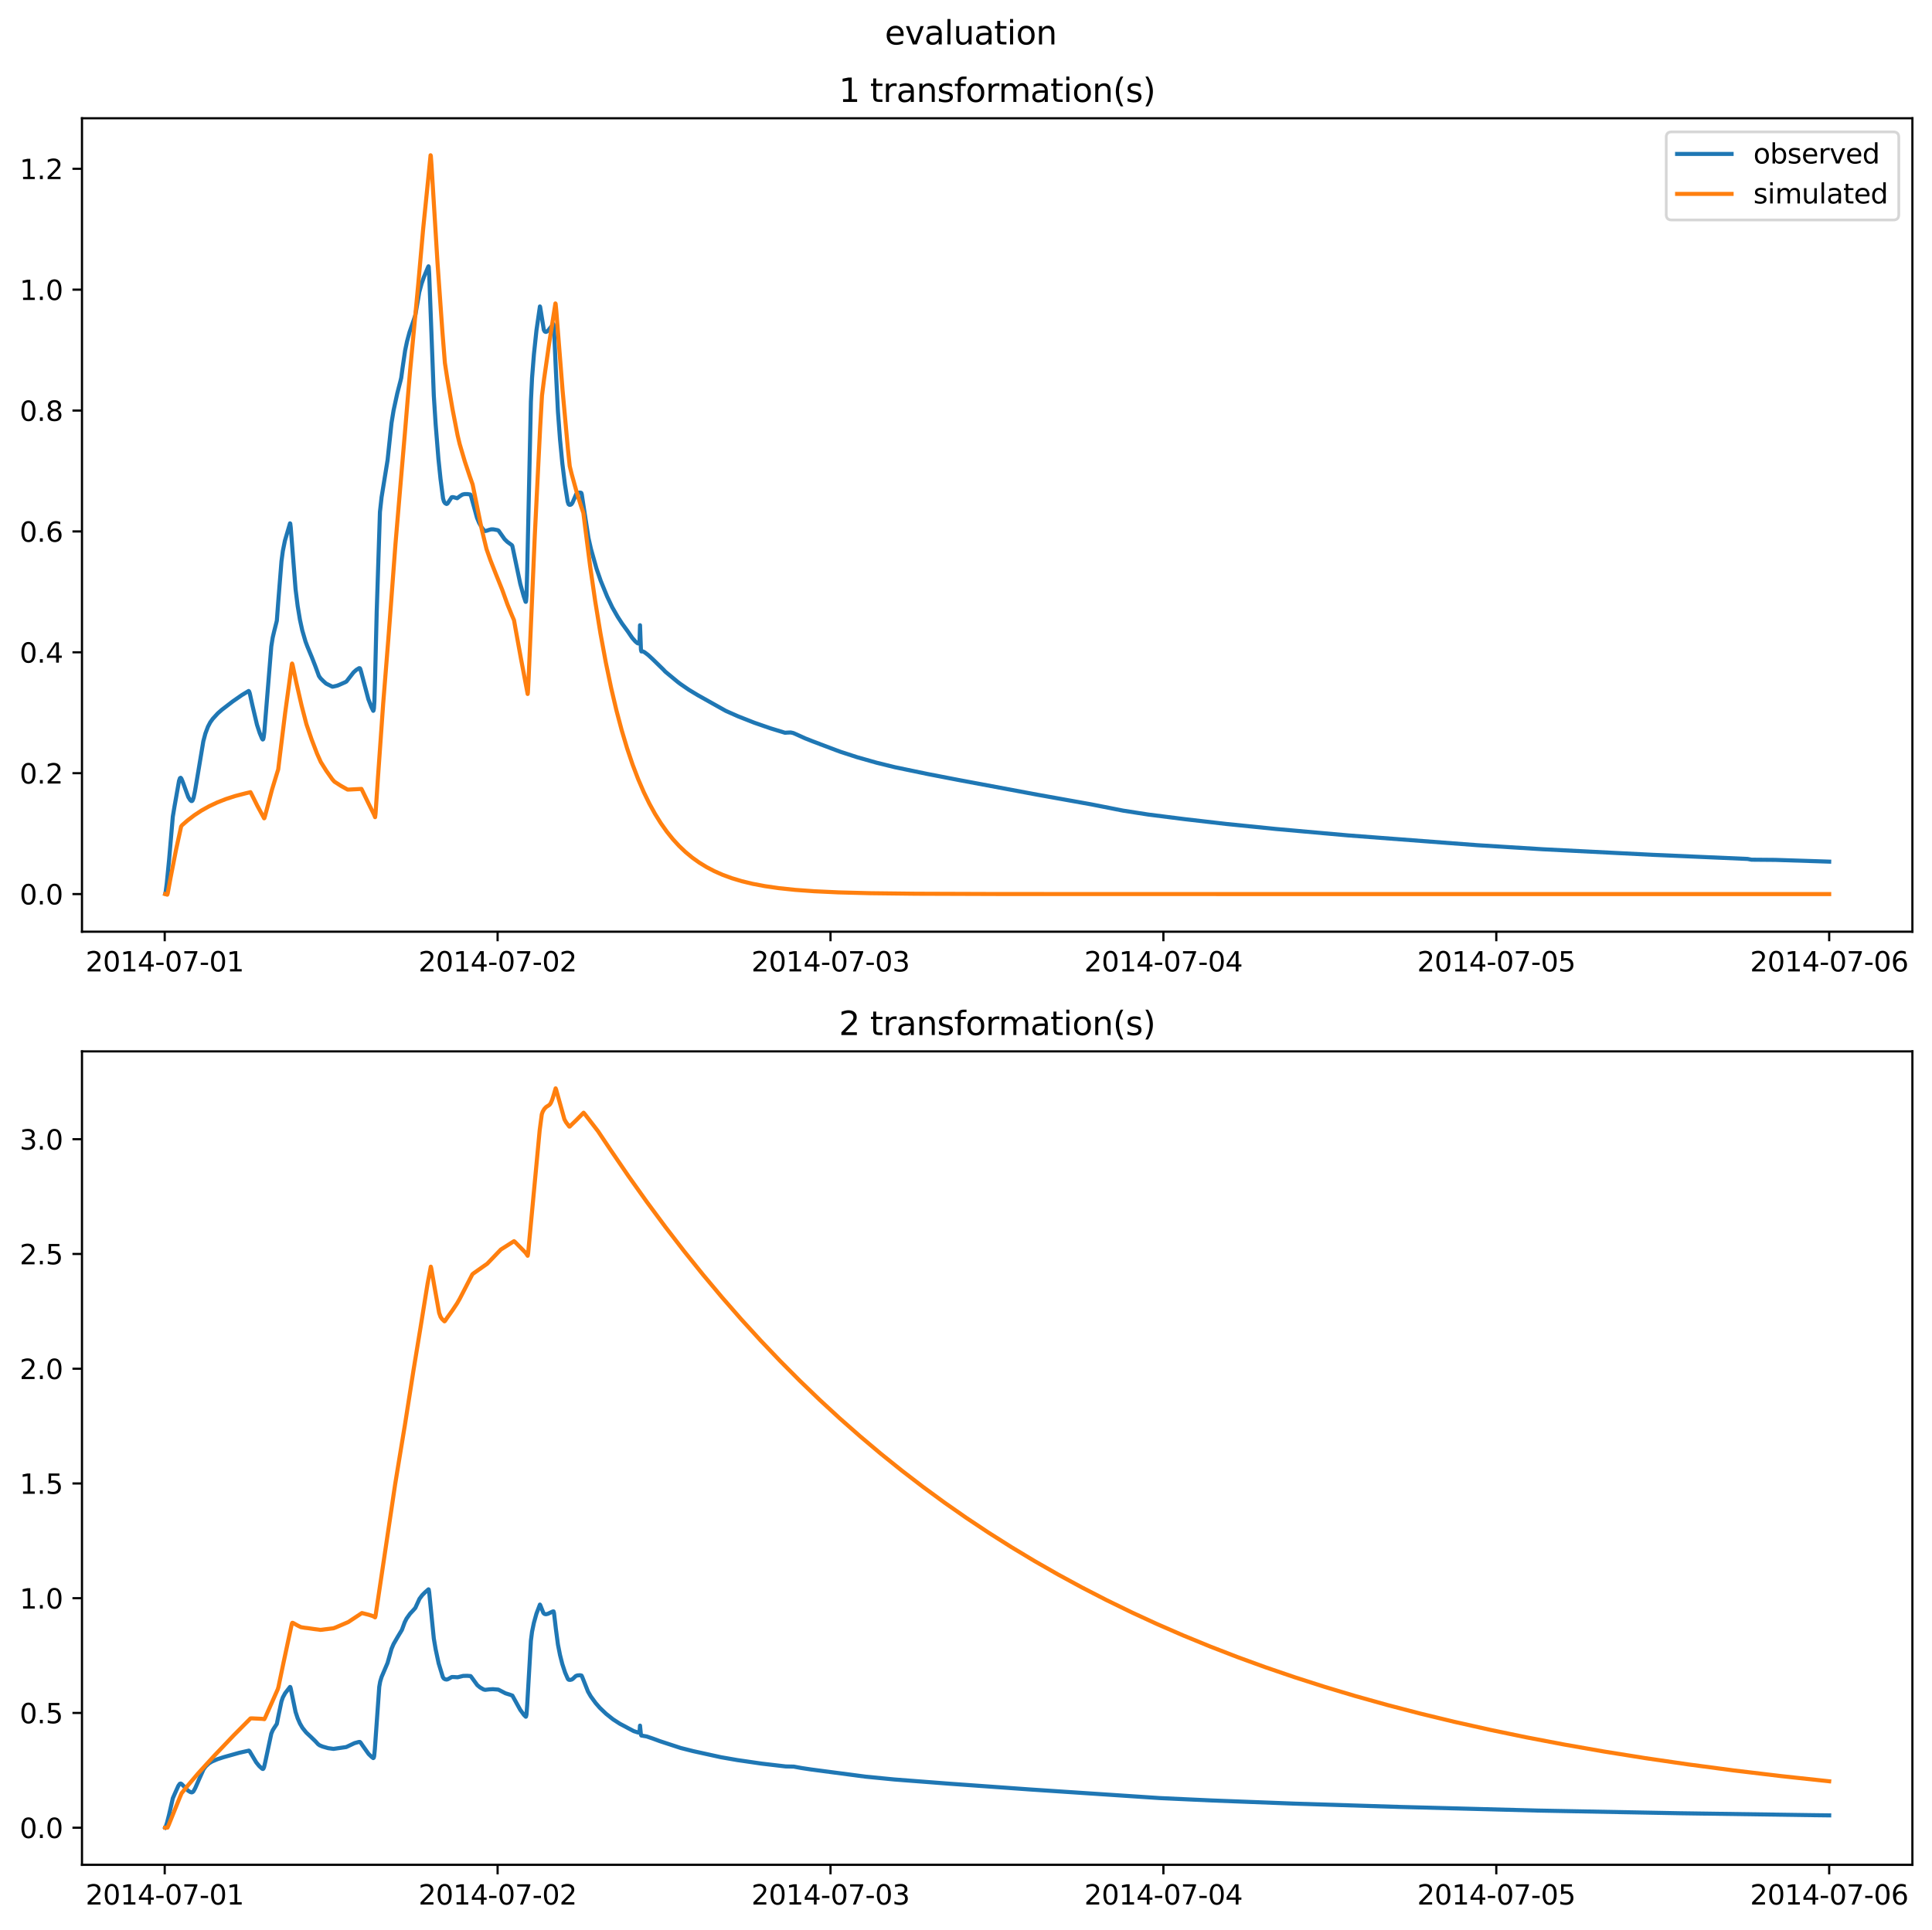<?xml version="1.0" encoding="utf-8" standalone="no"?>
<!DOCTYPE svg PUBLIC "-//W3C//DTD SVG 1.1//EN"
  "http://www.w3.org/Graphics/SVG/1.1/DTD/svg11.dtd">
<svg xmlns:xlink="http://www.w3.org/1999/xlink" width="709.427pt" height="708.798pt" viewBox="0 0 709.427 708.798" xmlns="http://www.w3.org/2000/svg" version="1.1">
 <defs>
  <style type="text/css">*{stroke-linejoin: round; stroke-linecap: butt}</style>
 </defs>
 <g id="figure_1">
  <g id="patch_1">
   <path d="M 0 708.798 
L 709.427 708.798 
L 709.427 0 
L 0 0 
z
" style="fill: #ffffff"/>
  </g>
  <g id="axes_1">
   <g id="patch_2">
    <path d="M 30.103 342.2 
L 702.227 342.2 
L 702.227 43.44 
L 30.103 43.44 
z
" style="fill: #ffffff"/>
   </g>
   <g id="matplotlib.axis_1">
    <g id="xtick_1">
     <g id="line2d_1">
      <defs>
       <path id="m35a610d9b4" d="M 0 0 
L 0 3.5 
" style="stroke: #000000; stroke-width: 0.8"/>
      </defs>
      <g>
       <use xlink:href="#m35a610d9b4" x="60.484" y="342.2" style="stroke: #000000; stroke-width: 0.8"/>
      </g>
     </g>
     <g id="text_1">
      <!-- 2014-07-01 -->
      <g transform="translate(31.427 356.798) scale(0.1 -0.1)">
       <defs>
        <path id="DejaVuSans-32" d="M 1228 531 
L 3431 531 
L 3431 0 
L 469 0 
L 469 531 
Q 828 903 1448 1529 
Q 2069 2156 2228 2338 
Q 2531 2678 2651 2914 
Q 2772 3150 2772 3378 
Q 2772 3750 2511 3984 
Q 2250 4219 1831 4219 
Q 1534 4219 1204 4116 
Q 875 4013 500 3803 
L 500 4441 
Q 881 4594 1212 4672 
Q 1544 4750 1819 4750 
Q 2544 4750 2975 4387 
Q 3406 4025 3406 3419 
Q 3406 3131 3298 2873 
Q 3191 2616 2906 2266 
Q 2828 2175 2409 1742 
Q 1991 1309 1228 531 
z
" transform="scale(0.016)"/>
        <path id="DejaVuSans-30" d="M 2034 4250 
Q 1547 4250 1301 3770 
Q 1056 3291 1056 2328 
Q 1056 1369 1301 889 
Q 1547 409 2034 409 
Q 2525 409 2770 889 
Q 3016 1369 3016 2328 
Q 3016 3291 2770 3770 
Q 2525 4250 2034 4250 
z
M 2034 4750 
Q 2819 4750 3233 4129 
Q 3647 3509 3647 2328 
Q 3647 1150 3233 529 
Q 2819 -91 2034 -91 
Q 1250 -91 836 529 
Q 422 1150 422 2328 
Q 422 3509 836 4129 
Q 1250 4750 2034 4750 
z
" transform="scale(0.016)"/>
        <path id="DejaVuSans-31" d="M 794 531 
L 1825 531 
L 1825 4091 
L 703 3866 
L 703 4441 
L 1819 4666 
L 2450 4666 
L 2450 531 
L 3481 531 
L 3481 0 
L 794 0 
L 794 531 
z
" transform="scale(0.016)"/>
        <path id="DejaVuSans-34" d="M 2419 4116 
L 825 1625 
L 2419 1625 
L 2419 4116 
z
M 2253 4666 
L 3047 4666 
L 3047 1625 
L 3713 1625 
L 3713 1100 
L 3047 1100 
L 3047 0 
L 2419 0 
L 2419 1100 
L 313 1100 
L 313 1709 
L 2253 4666 
z
" transform="scale(0.016)"/>
        <path id="DejaVuSans-2d" d="M 313 2009 
L 1997 2009 
L 1997 1497 
L 313 1497 
L 313 2009 
z
" transform="scale(0.016)"/>
        <path id="DejaVuSans-37" d="M 525 4666 
L 3525 4666 
L 3525 4397 
L 1831 0 
L 1172 0 
L 2766 4134 
L 525 4134 
L 525 4666 
z
" transform="scale(0.016)"/>
       </defs>
       <use xlink:href="#DejaVuSans-32"/>
       <use xlink:href="#DejaVuSans-30" x="63.623"/>
       <use xlink:href="#DejaVuSans-31" x="127.246"/>
       <use xlink:href="#DejaVuSans-34" x="190.869"/>
       <use xlink:href="#DejaVuSans-2d" x="254.492"/>
       <use xlink:href="#DejaVuSans-30" x="290.576"/>
       <use xlink:href="#DejaVuSans-37" x="354.199"/>
       <use xlink:href="#DejaVuSans-2d" x="417.822"/>
       <use xlink:href="#DejaVuSans-30" x="453.906"/>
       <use xlink:href="#DejaVuSans-31" x="517.529"/>
      </g>
     </g>
    </g>
    <g id="xtick_2">
     <g id="line2d_2">
      <g>
       <use xlink:href="#m35a610d9b4" x="182.723" y="342.2" style="stroke: #000000; stroke-width: 0.8"/>
      </g>
     </g>
     <g id="text_2">
      <!-- 2014-07-02 -->
      <g transform="translate(153.665 356.798) scale(0.1 -0.1)">
       <use xlink:href="#DejaVuSans-32"/>
       <use xlink:href="#DejaVuSans-30" x="63.623"/>
       <use xlink:href="#DejaVuSans-31" x="127.246"/>
       <use xlink:href="#DejaVuSans-34" x="190.869"/>
       <use xlink:href="#DejaVuSans-2d" x="254.492"/>
       <use xlink:href="#DejaVuSans-30" x="290.576"/>
       <use xlink:href="#DejaVuSans-37" x="354.199"/>
       <use xlink:href="#DejaVuSans-2d" x="417.822"/>
       <use xlink:href="#DejaVuSans-30" x="453.906"/>
       <use xlink:href="#DejaVuSans-32" x="517.529"/>
      </g>
     </g>
    </g>
    <g id="xtick_3">
     <g id="line2d_3">
      <g>
       <use xlink:href="#m35a610d9b4" x="304.961" y="342.2" style="stroke: #000000; stroke-width: 0.8"/>
      </g>
     </g>
     <g id="text_3">
      <!-- 2014-07-03 -->
      <g transform="translate(275.903 356.798) scale(0.1 -0.1)">
       <defs>
        <path id="DejaVuSans-33" d="M 2597 2516 
Q 3050 2419 3304 2112 
Q 3559 1806 3559 1356 
Q 3559 666 3084 287 
Q 2609 -91 1734 -91 
Q 1441 -91 1130 -33 
Q 819 25 488 141 
L 488 750 
Q 750 597 1062 519 
Q 1375 441 1716 441 
Q 2309 441 2620 675 
Q 2931 909 2931 1356 
Q 2931 1769 2642 2001 
Q 2353 2234 1838 2234 
L 1294 2234 
L 1294 2753 
L 1863 2753 
Q 2328 2753 2575 2939 
Q 2822 3125 2822 3475 
Q 2822 3834 2567 4026 
Q 2313 4219 1838 4219 
Q 1578 4219 1281 4162 
Q 984 4106 628 3988 
L 628 4550 
Q 988 4650 1302 4700 
Q 1616 4750 1894 4750 
Q 2613 4750 3031 4423 
Q 3450 4097 3450 3541 
Q 3450 3153 3228 2886 
Q 3006 2619 2597 2516 
z
" transform="scale(0.016)"/>
       </defs>
       <use xlink:href="#DejaVuSans-32"/>
       <use xlink:href="#DejaVuSans-30" x="63.623"/>
       <use xlink:href="#DejaVuSans-31" x="127.246"/>
       <use xlink:href="#DejaVuSans-34" x="190.869"/>
       <use xlink:href="#DejaVuSans-2d" x="254.492"/>
       <use xlink:href="#DejaVuSans-30" x="290.576"/>
       <use xlink:href="#DejaVuSans-37" x="354.199"/>
       <use xlink:href="#DejaVuSans-2d" x="417.822"/>
       <use xlink:href="#DejaVuSans-30" x="453.906"/>
       <use xlink:href="#DejaVuSans-33" x="517.529"/>
      </g>
     </g>
    </g>
    <g id="xtick_4">
     <g id="line2d_4">
      <g>
       <use xlink:href="#m35a610d9b4" x="427.199" y="342.2" style="stroke: #000000; stroke-width: 0.8"/>
      </g>
     </g>
     <g id="text_4">
      <!-- 2014-07-04 -->
      <g transform="translate(398.141 356.798) scale(0.1 -0.1)">
       <use xlink:href="#DejaVuSans-32"/>
       <use xlink:href="#DejaVuSans-30" x="63.623"/>
       <use xlink:href="#DejaVuSans-31" x="127.246"/>
       <use xlink:href="#DejaVuSans-34" x="190.869"/>
       <use xlink:href="#DejaVuSans-2d" x="254.492"/>
       <use xlink:href="#DejaVuSans-30" x="290.576"/>
       <use xlink:href="#DejaVuSans-37" x="354.199"/>
       <use xlink:href="#DejaVuSans-2d" x="417.822"/>
       <use xlink:href="#DejaVuSans-30" x="453.906"/>
       <use xlink:href="#DejaVuSans-34" x="517.529"/>
      </g>
     </g>
    </g>
    <g id="xtick_5">
     <g id="line2d_5">
      <g>
       <use xlink:href="#m35a610d9b4" x="549.437" y="342.2" style="stroke: #000000; stroke-width: 0.8"/>
      </g>
     </g>
     <g id="text_5">
      <!-- 2014-07-05 -->
      <g transform="translate(520.38 356.798) scale(0.1 -0.1)">
       <defs>
        <path id="DejaVuSans-35" d="M 691 4666 
L 3169 4666 
L 3169 4134 
L 1269 4134 
L 1269 2991 
Q 1406 3038 1543 3061 
Q 1681 3084 1819 3084 
Q 2600 3084 3056 2656 
Q 3513 2228 3513 1497 
Q 3513 744 3044 326 
Q 2575 -91 1722 -91 
Q 1428 -91 1123 -41 
Q 819 9 494 109 
L 494 744 
Q 775 591 1075 516 
Q 1375 441 1709 441 
Q 2250 441 2565 725 
Q 2881 1009 2881 1497 
Q 2881 1984 2565 2268 
Q 2250 2553 1709 2553 
Q 1456 2553 1204 2497 
Q 953 2441 691 2322 
L 691 4666 
z
" transform="scale(0.016)"/>
       </defs>
       <use xlink:href="#DejaVuSans-32"/>
       <use xlink:href="#DejaVuSans-30" x="63.623"/>
       <use xlink:href="#DejaVuSans-31" x="127.246"/>
       <use xlink:href="#DejaVuSans-34" x="190.869"/>
       <use xlink:href="#DejaVuSans-2d" x="254.492"/>
       <use xlink:href="#DejaVuSans-30" x="290.576"/>
       <use xlink:href="#DejaVuSans-37" x="354.199"/>
       <use xlink:href="#DejaVuSans-2d" x="417.822"/>
       <use xlink:href="#DejaVuSans-30" x="453.906"/>
       <use xlink:href="#DejaVuSans-35" x="517.529"/>
      </g>
     </g>
    </g>
    <g id="xtick_6">
     <g id="line2d_6">
      <g>
       <use xlink:href="#m35a610d9b4" x="671.676" y="342.2" style="stroke: #000000; stroke-width: 0.8"/>
      </g>
     </g>
     <g id="text_6">
      <!-- 2014-07-06 -->
      <g transform="translate(642.618 356.798) scale(0.1 -0.1)">
       <defs>
        <path id="DejaVuSans-36" d="M 2113 2584 
Q 1688 2584 1439 2293 
Q 1191 2003 1191 1497 
Q 1191 994 1439 701 
Q 1688 409 2113 409 
Q 2538 409 2786 701 
Q 3034 994 3034 1497 
Q 3034 2003 2786 2293 
Q 2538 2584 2113 2584 
z
M 3366 4563 
L 3366 3988 
Q 3128 4100 2886 4159 
Q 2644 4219 2406 4219 
Q 1781 4219 1451 3797 
Q 1122 3375 1075 2522 
Q 1259 2794 1537 2939 
Q 1816 3084 2150 3084 
Q 2853 3084 3261 2657 
Q 3669 2231 3669 1497 
Q 3669 778 3244 343 
Q 2819 -91 2113 -91 
Q 1303 -91 875 529 
Q 447 1150 447 2328 
Q 447 3434 972 4092 
Q 1497 4750 2381 4750 
Q 2619 4750 2861 4703 
Q 3103 4656 3366 4563 
z
" transform="scale(0.016)"/>
       </defs>
       <use xlink:href="#DejaVuSans-32"/>
       <use xlink:href="#DejaVuSans-30" x="63.623"/>
       <use xlink:href="#DejaVuSans-31" x="127.246"/>
       <use xlink:href="#DejaVuSans-34" x="190.869"/>
       <use xlink:href="#DejaVuSans-2d" x="254.492"/>
       <use xlink:href="#DejaVuSans-30" x="290.576"/>
       <use xlink:href="#DejaVuSans-37" x="354.199"/>
       <use xlink:href="#DejaVuSans-2d" x="417.822"/>
       <use xlink:href="#DejaVuSans-30" x="453.906"/>
       <use xlink:href="#DejaVuSans-36" x="517.529"/>
      </g>
     </g>
    </g>
   </g>
   <g id="matplotlib.axis_2">
    <g id="ytick_1">
     <g id="line2d_7">
      <defs>
       <path id="m47b6b75b5f" d="M 0 0 
L -3.5 0 
" style="stroke: #000000; stroke-width: 0.8"/>
      </defs>
      <g>
       <use xlink:href="#m47b6b75b5f" x="30.103" y="328.382" style="stroke: #000000; stroke-width: 0.8"/>
      </g>
     </g>
     <g id="text_7">
      <!-- 0.0 -->
      <g transform="translate(7.2 332.181) scale(0.1 -0.1)">
       <defs>
        <path id="DejaVuSans-2e" d="M 684 794 
L 1344 794 
L 1344 0 
L 684 0 
L 684 794 
z
" transform="scale(0.016)"/>
       </defs>
       <use xlink:href="#DejaVuSans-30"/>
       <use xlink:href="#DejaVuSans-2e" x="63.623"/>
       <use xlink:href="#DejaVuSans-30" x="95.41"/>
      </g>
     </g>
    </g>
    <g id="ytick_2">
     <g id="line2d_8">
      <g>
       <use xlink:href="#m47b6b75b5f" x="30.103" y="283.983" style="stroke: #000000; stroke-width: 0.8"/>
      </g>
     </g>
     <g id="text_8">
      <!-- 0.2 -->
      <g transform="translate(7.2 287.782) scale(0.1 -0.1)">
       <use xlink:href="#DejaVuSans-30"/>
       <use xlink:href="#DejaVuSans-2e" x="63.623"/>
       <use xlink:href="#DejaVuSans-32" x="95.41"/>
      </g>
     </g>
    </g>
    <g id="ytick_3">
     <g id="line2d_9">
      <g>
       <use xlink:href="#m47b6b75b5f" x="30.103" y="239.584" style="stroke: #000000; stroke-width: 0.8"/>
      </g>
     </g>
     <g id="text_9">
      <!-- 0.4 -->
      <g transform="translate(7.2 243.383) scale(0.1 -0.1)">
       <use xlink:href="#DejaVuSans-30"/>
       <use xlink:href="#DejaVuSans-2e" x="63.623"/>
       <use xlink:href="#DejaVuSans-34" x="95.41"/>
      </g>
     </g>
    </g>
    <g id="ytick_4">
     <g id="line2d_10">
      <g>
       <use xlink:href="#m47b6b75b5f" x="30.103" y="195.185" style="stroke: #000000; stroke-width: 0.8"/>
      </g>
     </g>
     <g id="text_10">
      <!-- 0.6 -->
      <g transform="translate(7.2 198.984) scale(0.1 -0.1)">
       <use xlink:href="#DejaVuSans-30"/>
       <use xlink:href="#DejaVuSans-2e" x="63.623"/>
       <use xlink:href="#DejaVuSans-36" x="95.41"/>
      </g>
     </g>
    </g>
    <g id="ytick_5">
     <g id="line2d_11">
      <g>
       <use xlink:href="#m47b6b75b5f" x="30.103" y="150.786" style="stroke: #000000; stroke-width: 0.8"/>
      </g>
     </g>
     <g id="text_11">
      <!-- 0.8 -->
      <g transform="translate(7.2 154.585) scale(0.1 -0.1)">
       <defs>
        <path id="DejaVuSans-38" d="M 2034 2216 
Q 1584 2216 1326 1975 
Q 1069 1734 1069 1313 
Q 1069 891 1326 650 
Q 1584 409 2034 409 
Q 2484 409 2743 651 
Q 3003 894 3003 1313 
Q 3003 1734 2745 1975 
Q 2488 2216 2034 2216 
z
M 1403 2484 
Q 997 2584 770 2862 
Q 544 3141 544 3541 
Q 544 4100 942 4425 
Q 1341 4750 2034 4750 
Q 2731 4750 3128 4425 
Q 3525 4100 3525 3541 
Q 3525 3141 3298 2862 
Q 3072 2584 2669 2484 
Q 3125 2378 3379 2068 
Q 3634 1759 3634 1313 
Q 3634 634 3220 271 
Q 2806 -91 2034 -91 
Q 1263 -91 848 271 
Q 434 634 434 1313 
Q 434 1759 690 2068 
Q 947 2378 1403 2484 
z
M 1172 3481 
Q 1172 3119 1398 2916 
Q 1625 2713 2034 2713 
Q 2441 2713 2670 2916 
Q 2900 3119 2900 3481 
Q 2900 3844 2670 4047 
Q 2441 4250 2034 4250 
Q 1625 4250 1398 4047 
Q 1172 3844 1172 3481 
z
" transform="scale(0.016)"/>
       </defs>
       <use xlink:href="#DejaVuSans-30"/>
       <use xlink:href="#DejaVuSans-2e" x="63.623"/>
       <use xlink:href="#DejaVuSans-38" x="95.41"/>
      </g>
     </g>
    </g>
    <g id="ytick_6">
     <g id="line2d_12">
      <g>
       <use xlink:href="#m47b6b75b5f" x="30.103" y="106.387" style="stroke: #000000; stroke-width: 0.8"/>
      </g>
     </g>
     <g id="text_12">
      <!-- 1.0 -->
      <g transform="translate(7.2 110.186) scale(0.1 -0.1)">
       <use xlink:href="#DejaVuSans-31"/>
       <use xlink:href="#DejaVuSans-2e" x="63.623"/>
       <use xlink:href="#DejaVuSans-30" x="95.41"/>
      </g>
     </g>
    </g>
    <g id="ytick_7">
     <g id="line2d_13">
      <g>
       <use xlink:href="#m47b6b75b5f" x="30.103" y="61.988" style="stroke: #000000; stroke-width: 0.8"/>
      </g>
     </g>
     <g id="text_13">
      <!-- 1.2 -->
      <g transform="translate(7.2 65.787) scale(0.1 -0.1)">
       <use xlink:href="#DejaVuSans-31"/>
       <use xlink:href="#DejaVuSans-2e" x="63.623"/>
       <use xlink:href="#DejaVuSans-32" x="95.41"/>
      </g>
     </g>
    </g>
   </g>
   <g id="line2d_14">
    <path d="M 60.654 328.294 
L 60.824 327.609 
L 61.248 324.351 
L 62.097 315.709 
L 63.455 299.946 
L 64.05 296.342 
L 65.747 286.762 
L 66.087 285.814 
L 66.342 285.67 
L 66.596 285.959 
L 67.021 286.941 
L 69.143 292.745 
L 69.822 293.829 
L 70.247 294.209 
L 70.501 294.203 
L 70.756 293.913 
L 71.095 292.96 
L 71.605 290.538 
L 72.793 283.481 
L 74.661 272.269 
L 75.425 269.387 
L 76.358 266.912 
L 77.207 265.294 
L 78.141 263.997 
L 80.009 261.967 
L 81.452 260.699 
L 85.441 257.632 
L 88.837 255.268 
L 91.299 253.787 
L 91.468 253.941 
L 91.723 254.681 
L 92.657 258.942 
L 94.355 266.157 
L 95.373 269.271 
L 96.222 271.306 
L 96.477 271.607 
L 96.647 271.474 
L 96.816 270.836 
L 97.071 268.805 
L 97.665 261.434 
L 99.618 237.43 
L 100.127 234.208 
L 100.636 232.033 
L 101.655 227.965 
L 102.164 221.132 
L 103.353 206.195 
L 103.862 202.352 
L 104.626 198.576 
L 106.494 192.215 
L 106.578 192.308 
L 106.748 193.67 
L 108.531 216.397 
L 109.295 222.534 
L 110.144 227.65 
L 110.993 231.533 
L 112.181 235.613 
L 112.86 237.425 
L 114.473 241.309 
L 115.746 244.571 
L 117.105 248.269 
L 117.699 249.126 
L 118.717 250.147 
L 119.736 251.063 
L 122.028 252.205 
L 122.452 252.152 
L 123.726 251.86 
L 124.575 251.532 
L 126.782 250.552 
L 127.206 250.311 
L 127.8 249.554 
L 129.838 246.93 
L 130.856 246.024 
L 131.875 245.404 
L 132.13 245.437 
L 132.299 245.717 
L 132.639 246.867 
L 135.27 256.832 
L 136.374 259.707 
L 137.053 261.077 
L 137.138 260.999 
L 137.308 260.178 
L 137.478 257.466 
L 137.732 248.918 
L 138.326 224.689 
L 139.515 188.042 
L 140.109 182.647 
L 141.213 175.825 
L 142.316 169.01 
L 143.759 155.401 
L 144.523 150.723 
L 145.881 144.464 
L 147.07 139.863 
L 147.325 138.8 
L 147.834 135.055 
L 148.768 128.701 
L 149.447 125.459 
L 150.38 121.984 
L 151.824 117.844 
L 152.503 115.795 
L 153.946 107.352 
L 154.795 104.225 
L 155.644 101.793 
L 157.087 98.325 
L 157.341 97.812 
L 157.426 98.032 
L 157.596 100.689 
L 159.294 145.341 
L 159.973 155.895 
L 160.991 168.508 
L 161.755 175.894 
L 162.689 183.078 
L 163.029 184.214 
L 163.453 184.831 
L 163.963 185.102 
L 164.217 185.014 
L 164.472 184.727 
L 165.83 182.65 
L 166.254 182.57 
L 166.849 182.698 
L 167.867 182.995 
L 168.971 182.167 
L 169.82 181.649 
L 170.584 181.472 
L 171.687 181.475 
L 172.706 181.631 
L 172.876 181.899 
L 173.3 183.464 
L 175.168 190.221 
L 175.932 192.033 
L 176.865 193.69 
L 177.714 194.811 
L 178.054 195.036 
L 178.648 194.936 
L 179.582 194.623 
L 180.346 194.418 
L 181.195 194.422 
L 182.638 194.693 
L 183.062 194.881 
L 183.572 195.606 
L 185.269 198.012 
L 186.288 199.007 
L 187.561 199.938 
L 187.986 200.249 
L 188.155 200.621 
L 188.58 202.645 
L 191.042 214.418 
L 192.315 219.008 
L 192.994 221.021 
L 193.079 221.055 
L 193.164 220.836 
L 193.334 218.757 
L 193.588 209.539 
L 194.947 147.536 
L 195.371 138.802 
L 196.05 130.197 
L 196.984 121.355 
L 198.257 112.557 
L 198.342 112.77 
L 199.7 121.18 
L 200.04 121.747 
L 200.379 121.909 
L 200.719 121.836 
L 201.228 121.432 
L 202.502 119.869 
L 203.181 119.02 
L 203.265 119.167 
L 203.435 120.817 
L 204.114 136.018 
L 204.878 151.205 
L 205.642 161.404 
L 206.491 170.202 
L 207.425 177.763 
L 208.444 184.226 
L 208.783 185.192 
L 209.123 185.424 
L 209.547 185.384 
L 209.887 185.141 
L 210.226 184.625 
L 211.584 181.467 
L 212.009 181.103 
L 212.603 180.915 
L 213.282 180.943 
L 213.452 181.054 
L 213.622 181.539 
L 214.046 184.366 
L 216.084 197.592 
L 217.017 201.685 
L 219.055 208.907 
L 220.583 213.312 
L 222.959 219.125 
L 224.827 223.057 
L 226.779 226.484 
L 228.392 228.976 
L 230.514 231.893 
L 232.127 234.252 
L 233.316 235.607 
L 234.08 236.235 
L 234.419 236.339 
L 234.589 236.264 
L 234.759 235.916 
L 234.844 235.421 
L 235.013 229.639 
L 235.353 238.624 
L 235.523 239.267 
L 235.777 239.247 
L 236.117 239.267 
L 236.711 239.588 
L 238.069 240.623 
L 239.597 242.04 
L 242.484 244.846 
L 243.672 246.007 
L 244.266 246.661 
L 248.935 250.527 
L 249.869 251.225 
L 252.925 253.333 
L 256.32 255.379 
L 266.507 261.093 
L 271.006 263.091 
L 276.948 265.432 
L 282.89 267.492 
L 288.238 269.127 
L 289.172 269.068 
L 290.36 269.023 
L 291.294 269.234 
L 292.567 269.787 
L 295.708 271.214 
L 296.557 271.537 
L 298.425 272.284 
L 300.971 273.234 
L 301.311 273.395 
L 301.735 273.531 
L 302.414 273.791 
L 307.083 275.556 
L 308.611 276.118 
L 314.808 278.134 
L 321.938 280.148 
L 328.645 281.797 
L 340.953 284.348 
L 352.498 286.578 
L 381.02 291.901 
L 400.629 295.416 
L 412.344 297.723 
L 421.681 299.177 
L 435.094 300.872 
L 450.374 302.637 
L 468.455 304.464 
L 495.109 306.837 
L 542.477 310.425 
L 566.585 311.922 
L 606.737 313.957 
L 641.71 315.476 
L 643.153 315.75 
L 651.897 315.826 
L 671.676 316.464 
L 671.676 316.464 
" clip-path="url(#p8594c43827)" style="fill: none; stroke: #1f77b4; stroke-width: 1.5; stroke-linecap: square"/>
   </g>
   <g id="line2d_15">
    <path d="M 60.654 328.371 
L 61.418 328.599 
L 61.588 328.08 
L 62.607 322.511 
L 64.644 312.104 
L 66.511 303.554 
L 66.851 303.088 
L 68.888 301.31 
L 71.35 299.431 
L 73.982 297.701 
L 76.783 296.133 
L 79.754 294.73 
L 82.895 293.493 
L 86.375 292.365 
L 90.195 291.369 
L 91.978 290.951 
L 92.317 291.579 
L 94.524 296.006 
L 96.986 300.553 
L 97.071 300.507 
L 97.326 299.705 
L 99.872 290.052 
L 101.57 284.479 
L 102.164 282.567 
L 102.758 277.63 
L 104.711 261.798 
L 107.173 243.886 
L 107.258 243.706 
L 107.427 244.128 
L 108.786 250.61 
L 110.738 259.129 
L 112.521 265.991 
L 114.388 271.489 
L 116.425 276.811 
L 117.784 279.851 
L 119.821 283.109 
L 122.028 286.231 
L 122.792 287.086 
L 125.169 288.621 
L 127.631 290.002 
L 128.395 289.986 
L 132.724 289.754 
L 133.148 290.596 
L 135.27 294.981 
L 137.308 299.112 
L 137.732 300.135 
L 137.902 298.847 
L 138.751 286.111 
L 140.703 258.46 
L 142.571 235.044 
L 143.335 224.998 
L 145.202 199.988 
L 147.07 177.861 
L 148.683 159.012 
L 150.55 136.494 
L 152.333 117.598 
L 153.606 104.09 
L 155.389 84.006 
L 157.171 66.386 
L 158.105 57.02 
L 158.19 57.158 
L 158.445 60.594 
L 160.652 96.517 
L 162.435 121.661 
L 163.368 133.313 
L 164.302 139.423 
L 166.17 150.314 
L 168.037 159.921 
L 168.801 163.112 
L 170.669 169.46 
L 172.536 175.055 
L 173.555 177.964 
L 176.865 194.275 
L 178.648 201.663 
L 180.091 205.773 
L 182.044 210.731 
L 184.42 216.643 
L 186.373 222.075 
L 188.071 226.223 
L 188.75 227.793 
L 189.344 231.165 
L 191.296 241.918 
L 193.758 254.885 
L 193.843 254.328 
L 194.098 249.247 
L 196.39 196.404 
L 198.342 157.023 
L 199.021 145.279 
L 199.785 139.217 
L 201.653 126.114 
L 203.945 111.45 
L 204.029 111.611 
L 204.284 114.323 
L 206.576 143.348 
L 208.529 164.817 
L 209.208 171.218 
L 209.887 174.002 
L 211.754 180.754 
L 213.452 186.154 
L 214.216 188.403 
L 214.81 193.183 
L 216.678 207.798 
L 218.545 220.74 
L 220.498 232.708 
L 222.45 243.283 
L 224.403 252.639 
L 226.355 260.927 
L 228.307 268.277 
L 230.26 274.801 
L 232.297 280.835 
L 234.334 286.173 
L 236.372 290.898 
L 238.409 295.085 
L 240.531 298.94 
L 242.653 302.343 
L 244.86 305.46 
L 247.068 308.199 
L 249.36 310.694 
L 251.736 312.953 
L 254.198 314.987 
L 256.745 316.807 
L 259.461 318.475 
L 262.347 319.984 
L 265.403 321.331 
L 268.714 322.546 
L 272.364 323.644 
L 276.354 324.609 
L 280.853 325.463 
L 285.946 326.199 
L 291.888 326.826 
L 299.019 327.345 
L 307.847 327.755 
L 319.477 328.059 
L 336.369 328.258 
L 366.589 328.36 
L 472.614 328.382 
L 671.676 328.382 
L 671.676 328.382 
" clip-path="url(#p8594c43827)" style="fill: none; stroke: #ff7f0e; stroke-width: 1.5; stroke-linecap: square"/>
   </g>
   <g id="patch_3">
    <path d="M 30.103 342.2 
L 30.103 43.44 
" style="fill: none; stroke: #000000; stroke-width: 0.8; stroke-linejoin: miter; stroke-linecap: square"/>
   </g>
   <g id="patch_4">
    <path d="M 702.227 342.2 
L 702.227 43.44 
" style="fill: none; stroke: #000000; stroke-width: 0.8; stroke-linejoin: miter; stroke-linecap: square"/>
   </g>
   <g id="patch_5">
    <path d="M 30.103 342.2 
L 702.227 342.2 
" style="fill: none; stroke: #000000; stroke-width: 0.8; stroke-linejoin: miter; stroke-linecap: square"/>
   </g>
   <g id="patch_6">
    <path d="M 30.103 43.44 
L 702.227 43.44 
" style="fill: none; stroke: #000000; stroke-width: 0.8; stroke-linejoin: miter; stroke-linecap: square"/>
   </g>
   <g id="text_14">
    <!-- 1 transformation(s) -->
    <g transform="translate(308.05 37.44) scale(0.12 -0.12)">
     <defs>
      <path id="DejaVuSans-20" transform="scale(0.016)"/>
      <path id="DejaVuSans-74" d="M 1172 4494 
L 1172 3500 
L 2356 3500 
L 2356 3053 
L 1172 3053 
L 1172 1153 
Q 1172 725 1289 603 
Q 1406 481 1766 481 
L 2356 481 
L 2356 0 
L 1766 0 
Q 1100 0 847 248 
Q 594 497 594 1153 
L 594 3053 
L 172 3053 
L 172 3500 
L 594 3500 
L 594 4494 
L 1172 4494 
z
" transform="scale(0.016)"/>
      <path id="DejaVuSans-72" d="M 2631 2963 
Q 2534 3019 2420 3045 
Q 2306 3072 2169 3072 
Q 1681 3072 1420 2755 
Q 1159 2438 1159 1844 
L 1159 0 
L 581 0 
L 581 3500 
L 1159 3500 
L 1159 2956 
Q 1341 3275 1631 3429 
Q 1922 3584 2338 3584 
Q 2397 3584 2469 3576 
Q 2541 3569 2628 3553 
L 2631 2963 
z
" transform="scale(0.016)"/>
      <path id="DejaVuSans-61" d="M 2194 1759 
Q 1497 1759 1228 1600 
Q 959 1441 959 1056 
Q 959 750 1161 570 
Q 1363 391 1709 391 
Q 2188 391 2477 730 
Q 2766 1069 2766 1631 
L 2766 1759 
L 2194 1759 
z
M 3341 1997 
L 3341 0 
L 2766 0 
L 2766 531 
Q 2569 213 2275 61 
Q 1981 -91 1556 -91 
Q 1019 -91 701 211 
Q 384 513 384 1019 
Q 384 1609 779 1909 
Q 1175 2209 1959 2209 
L 2766 2209 
L 2766 2266 
Q 2766 2663 2505 2880 
Q 2244 3097 1772 3097 
Q 1472 3097 1187 3025 
Q 903 2953 641 2809 
L 641 3341 
Q 956 3463 1253 3523 
Q 1550 3584 1831 3584 
Q 2591 3584 2966 3190 
Q 3341 2797 3341 1997 
z
" transform="scale(0.016)"/>
      <path id="DejaVuSans-6e" d="M 3513 2113 
L 3513 0 
L 2938 0 
L 2938 2094 
Q 2938 2591 2744 2837 
Q 2550 3084 2163 3084 
Q 1697 3084 1428 2787 
Q 1159 2491 1159 1978 
L 1159 0 
L 581 0 
L 581 3500 
L 1159 3500 
L 1159 2956 
Q 1366 3272 1645 3428 
Q 1925 3584 2291 3584 
Q 2894 3584 3203 3211 
Q 3513 2838 3513 2113 
z
" transform="scale(0.016)"/>
      <path id="DejaVuSans-73" d="M 2834 3397 
L 2834 2853 
Q 2591 2978 2328 3040 
Q 2066 3103 1784 3103 
Q 1356 3103 1142 2972 
Q 928 2841 928 2578 
Q 928 2378 1081 2264 
Q 1234 2150 1697 2047 
L 1894 2003 
Q 2506 1872 2764 1633 
Q 3022 1394 3022 966 
Q 3022 478 2636 193 
Q 2250 -91 1575 -91 
Q 1294 -91 989 -36 
Q 684 19 347 128 
L 347 722 
Q 666 556 975 473 
Q 1284 391 1588 391 
Q 1994 391 2212 530 
Q 2431 669 2431 922 
Q 2431 1156 2273 1281 
Q 2116 1406 1581 1522 
L 1381 1569 
Q 847 1681 609 1914 
Q 372 2147 372 2553 
Q 372 3047 722 3315 
Q 1072 3584 1716 3584 
Q 2034 3584 2315 3537 
Q 2597 3491 2834 3397 
z
" transform="scale(0.016)"/>
      <path id="DejaVuSans-66" d="M 2375 4863 
L 2375 4384 
L 1825 4384 
Q 1516 4384 1395 4259 
Q 1275 4134 1275 3809 
L 1275 3500 
L 2222 3500 
L 2222 3053 
L 1275 3053 
L 1275 0 
L 697 0 
L 697 3053 
L 147 3053 
L 147 3500 
L 697 3500 
L 697 3744 
Q 697 4328 969 4595 
Q 1241 4863 1831 4863 
L 2375 4863 
z
" transform="scale(0.016)"/>
      <path id="DejaVuSans-6f" d="M 1959 3097 
Q 1497 3097 1228 2736 
Q 959 2375 959 1747 
Q 959 1119 1226 758 
Q 1494 397 1959 397 
Q 2419 397 2687 759 
Q 2956 1122 2956 1747 
Q 2956 2369 2687 2733 
Q 2419 3097 1959 3097 
z
M 1959 3584 
Q 2709 3584 3137 3096 
Q 3566 2609 3566 1747 
Q 3566 888 3137 398 
Q 2709 -91 1959 -91 
Q 1206 -91 779 398 
Q 353 888 353 1747 
Q 353 2609 779 3096 
Q 1206 3584 1959 3584 
z
" transform="scale(0.016)"/>
      <path id="DejaVuSans-6d" d="M 3328 2828 
Q 3544 3216 3844 3400 
Q 4144 3584 4550 3584 
Q 5097 3584 5394 3201 
Q 5691 2819 5691 2113 
L 5691 0 
L 5113 0 
L 5113 2094 
Q 5113 2597 4934 2840 
Q 4756 3084 4391 3084 
Q 3944 3084 3684 2787 
Q 3425 2491 3425 1978 
L 3425 0 
L 2847 0 
L 2847 2094 
Q 2847 2600 2669 2842 
Q 2491 3084 2119 3084 
Q 1678 3084 1418 2786 
Q 1159 2488 1159 1978 
L 1159 0 
L 581 0 
L 581 3500 
L 1159 3500 
L 1159 2956 
Q 1356 3278 1631 3431 
Q 1906 3584 2284 3584 
Q 2666 3584 2933 3390 
Q 3200 3197 3328 2828 
z
" transform="scale(0.016)"/>
      <path id="DejaVuSans-69" d="M 603 3500 
L 1178 3500 
L 1178 0 
L 603 0 
L 603 3500 
z
M 603 4863 
L 1178 4863 
L 1178 4134 
L 603 4134 
L 603 4863 
z
" transform="scale(0.016)"/>
      <path id="DejaVuSans-28" d="M 1984 4856 
Q 1566 4138 1362 3434 
Q 1159 2731 1159 2009 
Q 1159 1288 1364 580 
Q 1569 -128 1984 -844 
L 1484 -844 
Q 1016 -109 783 600 
Q 550 1309 550 2009 
Q 550 2706 781 3412 
Q 1013 4119 1484 4856 
L 1984 4856 
z
" transform="scale(0.016)"/>
      <path id="DejaVuSans-29" d="M 513 4856 
L 1013 4856 
Q 1481 4119 1714 3412 
Q 1947 2706 1947 2009 
Q 1947 1309 1714 600 
Q 1481 -109 1013 -844 
L 513 -844 
Q 928 -128 1133 580 
Q 1338 1288 1338 2009 
Q 1338 2731 1133 3434 
Q 928 4138 513 4856 
z
" transform="scale(0.016)"/>
     </defs>
     <use xlink:href="#DejaVuSans-31"/>
     <use xlink:href="#DejaVuSans-20" x="63.623"/>
     <use xlink:href="#DejaVuSans-74" x="95.41"/>
     <use xlink:href="#DejaVuSans-72" x="134.619"/>
     <use xlink:href="#DejaVuSans-61" x="175.732"/>
     <use xlink:href="#DejaVuSans-6e" x="237.012"/>
     <use xlink:href="#DejaVuSans-73" x="300.391"/>
     <use xlink:href="#DejaVuSans-66" x="352.49"/>
     <use xlink:href="#DejaVuSans-6f" x="387.695"/>
     <use xlink:href="#DejaVuSans-72" x="448.877"/>
     <use xlink:href="#DejaVuSans-6d" x="488.24"/>
     <use xlink:href="#DejaVuSans-61" x="585.652"/>
     <use xlink:href="#DejaVuSans-74" x="646.932"/>
     <use xlink:href="#DejaVuSans-69" x="686.141"/>
     <use xlink:href="#DejaVuSans-6f" x="713.924"/>
     <use xlink:href="#DejaVuSans-6e" x="775.105"/>
     <use xlink:href="#DejaVuSans-28" x="838.484"/>
     <use xlink:href="#DejaVuSans-73" x="877.498"/>
     <use xlink:href="#DejaVuSans-29" x="929.598"/>
    </g>
   </g>
   <g id="legend_1">
    <g id="patch_7">
     <path d="M 613.833 80.796 
L 695.227 80.796 
Q 697.227 80.796 697.227 78.796 
L 697.227 50.44 
Q 697.227 48.44 695.227 48.44 
L 613.833 48.44 
Q 611.833 48.44 611.833 50.44 
L 611.833 78.796 
Q 611.833 80.796 613.833 80.796 
z
" style="fill: #ffffff; opacity: 0.8; stroke: #cccccc; stroke-linejoin: miter"/>
    </g>
    <g id="line2d_16">
     <path d="M 615.833 56.538 
L 625.833 56.538 
L 635.833 56.538 
" style="fill: none; stroke: #1f77b4; stroke-width: 1.5; stroke-linecap: square"/>
    </g>
    <g id="text_15">
     <!-- observed -->
     <g transform="translate(643.833 60.038) scale(0.1 -0.1)">
      <defs>
       <path id="DejaVuSans-62" d="M 3116 1747 
Q 3116 2381 2855 2742 
Q 2594 3103 2138 3103 
Q 1681 3103 1420 2742 
Q 1159 2381 1159 1747 
Q 1159 1113 1420 752 
Q 1681 391 2138 391 
Q 2594 391 2855 752 
Q 3116 1113 3116 1747 
z
M 1159 2969 
Q 1341 3281 1617 3432 
Q 1894 3584 2278 3584 
Q 2916 3584 3314 3078 
Q 3713 2572 3713 1747 
Q 3713 922 3314 415 
Q 2916 -91 2278 -91 
Q 1894 -91 1617 61 
Q 1341 213 1159 525 
L 1159 0 
L 581 0 
L 581 4863 
L 1159 4863 
L 1159 2969 
z
" transform="scale(0.016)"/>
       <path id="DejaVuSans-65" d="M 3597 1894 
L 3597 1613 
L 953 1613 
Q 991 1019 1311 708 
Q 1631 397 2203 397 
Q 2534 397 2845 478 
Q 3156 559 3463 722 
L 3463 178 
Q 3153 47 2828 -22 
Q 2503 -91 2169 -91 
Q 1331 -91 842 396 
Q 353 884 353 1716 
Q 353 2575 817 3079 
Q 1281 3584 2069 3584 
Q 2775 3584 3186 3129 
Q 3597 2675 3597 1894 
z
M 3022 2063 
Q 3016 2534 2758 2815 
Q 2500 3097 2075 3097 
Q 1594 3097 1305 2825 
Q 1016 2553 972 2059 
L 3022 2063 
z
" transform="scale(0.016)"/>
       <path id="DejaVuSans-76" d="M 191 3500 
L 800 3500 
L 1894 563 
L 2988 3500 
L 3597 3500 
L 2284 0 
L 1503 0 
L 191 3500 
z
" transform="scale(0.016)"/>
       <path id="DejaVuSans-64" d="M 2906 2969 
L 2906 4863 
L 3481 4863 
L 3481 0 
L 2906 0 
L 2906 525 
Q 2725 213 2448 61 
Q 2172 -91 1784 -91 
Q 1150 -91 751 415 
Q 353 922 353 1747 
Q 353 2572 751 3078 
Q 1150 3584 1784 3584 
Q 2172 3584 2448 3432 
Q 2725 3281 2906 2969 
z
M 947 1747 
Q 947 1113 1208 752 
Q 1469 391 1925 391 
Q 2381 391 2643 752 
Q 2906 1113 2906 1747 
Q 2906 2381 2643 2742 
Q 2381 3103 1925 3103 
Q 1469 3103 1208 2742 
Q 947 2381 947 1747 
z
" transform="scale(0.016)"/>
      </defs>
      <use xlink:href="#DejaVuSans-6f"/>
      <use xlink:href="#DejaVuSans-62" x="61.182"/>
      <use xlink:href="#DejaVuSans-73" x="124.658"/>
      <use xlink:href="#DejaVuSans-65" x="176.758"/>
      <use xlink:href="#DejaVuSans-72" x="238.281"/>
      <use xlink:href="#DejaVuSans-76" x="279.395"/>
      <use xlink:href="#DejaVuSans-65" x="338.574"/>
      <use xlink:href="#DejaVuSans-64" x="400.098"/>
     </g>
    </g>
    <g id="line2d_17">
     <path d="M 615.833 71.217 
L 625.833 71.217 
L 635.833 71.217 
" style="fill: none; stroke: #ff7f0e; stroke-width: 1.5; stroke-linecap: square"/>
    </g>
    <g id="text_16">
     <!-- simulated -->
     <g transform="translate(643.833 74.717) scale(0.1 -0.1)">
      <defs>
       <path id="DejaVuSans-75" d="M 544 1381 
L 544 3500 
L 1119 3500 
L 1119 1403 
Q 1119 906 1312 657 
Q 1506 409 1894 409 
Q 2359 409 2629 706 
Q 2900 1003 2900 1516 
L 2900 3500 
L 3475 3500 
L 3475 0 
L 2900 0 
L 2900 538 
Q 2691 219 2414 64 
Q 2138 -91 1772 -91 
Q 1169 -91 856 284 
Q 544 659 544 1381 
z
M 1991 3584 
L 1991 3584 
z
" transform="scale(0.016)"/>
       <path id="DejaVuSans-6c" d="M 603 4863 
L 1178 4863 
L 1178 0 
L 603 0 
L 603 4863 
z
" transform="scale(0.016)"/>
      </defs>
      <use xlink:href="#DejaVuSans-73"/>
      <use xlink:href="#DejaVuSans-69" x="52.1"/>
      <use xlink:href="#DejaVuSans-6d" x="79.883"/>
      <use xlink:href="#DejaVuSans-75" x="177.295"/>
      <use xlink:href="#DejaVuSans-6c" x="240.674"/>
      <use xlink:href="#DejaVuSans-61" x="268.457"/>
      <use xlink:href="#DejaVuSans-74" x="329.736"/>
      <use xlink:href="#DejaVuSans-65" x="368.945"/>
      <use xlink:href="#DejaVuSans-64" x="430.469"/>
     </g>
    </g>
   </g>
  </g>
  <g id="axes_2">
   <g id="patch_8">
    <path d="M 30.103 684.92 
L 702.227 684.92 
L 702.227 386.16 
L 30.103 386.16 
z
" style="fill: #ffffff"/>
   </g>
   <g id="matplotlib.axis_3">
    <g id="xtick_7">
     <g id="line2d_18">
      <g>
       <use xlink:href="#m35a610d9b4" x="60.484" y="684.92" style="stroke: #000000; stroke-width: 0.8"/>
      </g>
     </g>
     <g id="text_17">
      <!-- 2014-07-01 -->
      <g transform="translate(31.427 699.518) scale(0.1 -0.1)">
       <use xlink:href="#DejaVuSans-32"/>
       <use xlink:href="#DejaVuSans-30" x="63.623"/>
       <use xlink:href="#DejaVuSans-31" x="127.246"/>
       <use xlink:href="#DejaVuSans-34" x="190.869"/>
       <use xlink:href="#DejaVuSans-2d" x="254.492"/>
       <use xlink:href="#DejaVuSans-30" x="290.576"/>
       <use xlink:href="#DejaVuSans-37" x="354.199"/>
       <use xlink:href="#DejaVuSans-2d" x="417.822"/>
       <use xlink:href="#DejaVuSans-30" x="453.906"/>
       <use xlink:href="#DejaVuSans-31" x="517.529"/>
      </g>
     </g>
    </g>
    <g id="xtick_8">
     <g id="line2d_19">
      <g>
       <use xlink:href="#m35a610d9b4" x="182.723" y="684.92" style="stroke: #000000; stroke-width: 0.8"/>
      </g>
     </g>
     <g id="text_18">
      <!-- 2014-07-02 -->
      <g transform="translate(153.665 699.518) scale(0.1 -0.1)">
       <use xlink:href="#DejaVuSans-32"/>
       <use xlink:href="#DejaVuSans-30" x="63.623"/>
       <use xlink:href="#DejaVuSans-31" x="127.246"/>
       <use xlink:href="#DejaVuSans-34" x="190.869"/>
       <use xlink:href="#DejaVuSans-2d" x="254.492"/>
       <use xlink:href="#DejaVuSans-30" x="290.576"/>
       <use xlink:href="#DejaVuSans-37" x="354.199"/>
       <use xlink:href="#DejaVuSans-2d" x="417.822"/>
       <use xlink:href="#DejaVuSans-30" x="453.906"/>
       <use xlink:href="#DejaVuSans-32" x="517.529"/>
      </g>
     </g>
    </g>
    <g id="xtick_9">
     <g id="line2d_20">
      <g>
       <use xlink:href="#m35a610d9b4" x="304.961" y="684.92" style="stroke: #000000; stroke-width: 0.8"/>
      </g>
     </g>
     <g id="text_19">
      <!-- 2014-07-03 -->
      <g transform="translate(275.903 699.518) scale(0.1 -0.1)">
       <use xlink:href="#DejaVuSans-32"/>
       <use xlink:href="#DejaVuSans-30" x="63.623"/>
       <use xlink:href="#DejaVuSans-31" x="127.246"/>
       <use xlink:href="#DejaVuSans-34" x="190.869"/>
       <use xlink:href="#DejaVuSans-2d" x="254.492"/>
       <use xlink:href="#DejaVuSans-30" x="290.576"/>
       <use xlink:href="#DejaVuSans-37" x="354.199"/>
       <use xlink:href="#DejaVuSans-2d" x="417.822"/>
       <use xlink:href="#DejaVuSans-30" x="453.906"/>
       <use xlink:href="#DejaVuSans-33" x="517.529"/>
      </g>
     </g>
    </g>
    <g id="xtick_10">
     <g id="line2d_21">
      <g>
       <use xlink:href="#m35a610d9b4" x="427.199" y="684.92" style="stroke: #000000; stroke-width: 0.8"/>
      </g>
     </g>
     <g id="text_20">
      <!-- 2014-07-04 -->
      <g transform="translate(398.141 699.518) scale(0.1 -0.1)">
       <use xlink:href="#DejaVuSans-32"/>
       <use xlink:href="#DejaVuSans-30" x="63.623"/>
       <use xlink:href="#DejaVuSans-31" x="127.246"/>
       <use xlink:href="#DejaVuSans-34" x="190.869"/>
       <use xlink:href="#DejaVuSans-2d" x="254.492"/>
       <use xlink:href="#DejaVuSans-30" x="290.576"/>
       <use xlink:href="#DejaVuSans-37" x="354.199"/>
       <use xlink:href="#DejaVuSans-2d" x="417.822"/>
       <use xlink:href="#DejaVuSans-30" x="453.906"/>
       <use xlink:href="#DejaVuSans-34" x="517.529"/>
      </g>
     </g>
    </g>
    <g id="xtick_11">
     <g id="line2d_22">
      <g>
       <use xlink:href="#m35a610d9b4" x="549.437" y="684.92" style="stroke: #000000; stroke-width: 0.8"/>
      </g>
     </g>
     <g id="text_21">
      <!-- 2014-07-05 -->
      <g transform="translate(520.38 699.518) scale(0.1 -0.1)">
       <use xlink:href="#DejaVuSans-32"/>
       <use xlink:href="#DejaVuSans-30" x="63.623"/>
       <use xlink:href="#DejaVuSans-31" x="127.246"/>
       <use xlink:href="#DejaVuSans-34" x="190.869"/>
       <use xlink:href="#DejaVuSans-2d" x="254.492"/>
       <use xlink:href="#DejaVuSans-30" x="290.576"/>
       <use xlink:href="#DejaVuSans-37" x="354.199"/>
       <use xlink:href="#DejaVuSans-2d" x="417.822"/>
       <use xlink:href="#DejaVuSans-30" x="453.906"/>
       <use xlink:href="#DejaVuSans-35" x="517.529"/>
      </g>
     </g>
    </g>
    <g id="xtick_12">
     <g id="line2d_23">
      <g>
       <use xlink:href="#m35a610d9b4" x="671.676" y="684.92" style="stroke: #000000; stroke-width: 0.8"/>
      </g>
     </g>
     <g id="text_22">
      <!-- 2014-07-06 -->
      <g transform="translate(642.618 699.518) scale(0.1 -0.1)">
       <use xlink:href="#DejaVuSans-32"/>
       <use xlink:href="#DejaVuSans-30" x="63.623"/>
       <use xlink:href="#DejaVuSans-31" x="127.246"/>
       <use xlink:href="#DejaVuSans-34" x="190.869"/>
       <use xlink:href="#DejaVuSans-2d" x="254.492"/>
       <use xlink:href="#DejaVuSans-30" x="290.576"/>
       <use xlink:href="#DejaVuSans-37" x="354.199"/>
       <use xlink:href="#DejaVuSans-2d" x="417.822"/>
       <use xlink:href="#DejaVuSans-30" x="453.906"/>
       <use xlink:href="#DejaVuSans-36" x="517.529"/>
      </g>
     </g>
    </g>
   </g>
   <g id="matplotlib.axis_4">
    <g id="ytick_8">
     <g id="line2d_24">
      <g>
       <use xlink:href="#m47b6b75b5f" x="30.103" y="671.282" style="stroke: #000000; stroke-width: 0.8"/>
      </g>
     </g>
     <g id="text_23">
      <!-- 0.0 -->
      <g transform="translate(7.2 675.081) scale(0.1 -0.1)">
       <use xlink:href="#DejaVuSans-30"/>
       <use xlink:href="#DejaVuSans-2e" x="63.623"/>
       <use xlink:href="#DejaVuSans-30" x="95.41"/>
      </g>
     </g>
    </g>
    <g id="ytick_9">
     <g id="line2d_25">
      <g>
       <use xlink:href="#m47b6b75b5f" x="30.103" y="629.138" style="stroke: #000000; stroke-width: 0.8"/>
      </g>
     </g>
     <g id="text_24">
      <!-- 0.5 -->
      <g transform="translate(7.2 632.937) scale(0.1 -0.1)">
       <use xlink:href="#DejaVuSans-30"/>
       <use xlink:href="#DejaVuSans-2e" x="63.623"/>
       <use xlink:href="#DejaVuSans-35" x="95.41"/>
      </g>
     </g>
    </g>
    <g id="ytick_10">
     <g id="line2d_26">
      <g>
       <use xlink:href="#m47b6b75b5f" x="30.103" y="586.993" style="stroke: #000000; stroke-width: 0.8"/>
      </g>
     </g>
     <g id="text_25">
      <!-- 1.0 -->
      <g transform="translate(7.2 590.792) scale(0.1 -0.1)">
       <use xlink:href="#DejaVuSans-31"/>
       <use xlink:href="#DejaVuSans-2e" x="63.623"/>
       <use xlink:href="#DejaVuSans-30" x="95.41"/>
      </g>
     </g>
    </g>
    <g id="ytick_11">
     <g id="line2d_27">
      <g>
       <use xlink:href="#m47b6b75b5f" x="30.103" y="544.849" style="stroke: #000000; stroke-width: 0.8"/>
      </g>
     </g>
     <g id="text_26">
      <!-- 1.5 -->
      <g transform="translate(7.2 548.648) scale(0.1 -0.1)">
       <use xlink:href="#DejaVuSans-31"/>
       <use xlink:href="#DejaVuSans-2e" x="63.623"/>
       <use xlink:href="#DejaVuSans-35" x="95.41"/>
      </g>
     </g>
    </g>
    <g id="ytick_12">
     <g id="line2d_28">
      <g>
       <use xlink:href="#m47b6b75b5f" x="30.103" y="502.704" style="stroke: #000000; stroke-width: 0.8"/>
      </g>
     </g>
     <g id="text_27">
      <!-- 2.0 -->
      <g transform="translate(7.2 506.503) scale(0.1 -0.1)">
       <use xlink:href="#DejaVuSans-32"/>
       <use xlink:href="#DejaVuSans-2e" x="63.623"/>
       <use xlink:href="#DejaVuSans-30" x="95.41"/>
      </g>
     </g>
    </g>
    <g id="ytick_13">
     <g id="line2d_29">
      <g>
       <use xlink:href="#m47b6b75b5f" x="30.103" y="460.56" style="stroke: #000000; stroke-width: 0.8"/>
      </g>
     </g>
     <g id="text_28">
      <!-- 2.5 -->
      <g transform="translate(7.2 464.359) scale(0.1 -0.1)">
       <use xlink:href="#DejaVuSans-32"/>
       <use xlink:href="#DejaVuSans-2e" x="63.623"/>
       <use xlink:href="#DejaVuSans-35" x="95.41"/>
      </g>
     </g>
    </g>
    <g id="ytick_14">
     <g id="line2d_30">
      <g>
       <use xlink:href="#m47b6b75b5f" x="30.103" y="418.415" style="stroke: #000000; stroke-width: 0.8"/>
      </g>
     </g>
     <g id="text_29">
      <!-- 3.0 -->
      <g transform="translate(7.2 422.214) scale(0.1 -0.1)">
       <use xlink:href="#DejaVuSans-33"/>
       <use xlink:href="#DejaVuSans-2e" x="63.623"/>
       <use xlink:href="#DejaVuSans-30" x="95.41"/>
      </g>
     </g>
    </g>
   </g>
   <g id="line2d_31">
    <path d="M 60.654 671.249 
L 60.824 670.989 
L 61.333 669.461 
L 62.097 666.47 
L 63.455 660.485 
L 64.135 658.925 
L 65.493 655.897 
L 66.002 655.182 
L 66.342 655.065 
L 66.681 655.235 
L 67.36 655.92 
L 69.058 657.687 
L 69.907 658.202 
L 70.416 658.317 
L 70.756 658.195 
L 71.095 657.833 
L 71.69 656.739 
L 72.963 653.823 
L 74.746 649.836 
L 75.51 648.786 
L 76.698 647.67 
L 77.802 646.999 
L 79.839 646.129 
L 82.046 645.404 
L 87.818 643.779 
L 91.384 642.977 
L 91.638 643.182 
L 92.232 644.178 
L 94.1 647.311 
L 95.203 648.662 
L 96.307 649.665 
L 96.562 649.719 
L 96.731 649.578 
L 96.986 648.967 
L 97.411 647.119 
L 99.618 636.749 
L 100.127 635.525 
L 100.636 634.7 
L 101.655 633.155 
L 102.164 630.561 
L 103.353 624.889 
L 103.862 623.43 
L 104.711 621.88 
L 106.494 619.581 
L 106.578 619.616 
L 106.748 620.134 
L 108.531 628.763 
L 109.295 631.093 
L 110.144 633.035 
L 111.077 634.631 
L 112.436 636.32 
L 114.303 638.071 
L 115.831 639.556 
L 116.765 640.577 
L 117.359 641.023 
L 118.463 641.484 
L 120.5 642.072 
L 122.452 642.339 
L 127.121 641.666 
L 127.8 641.352 
L 130.177 640.226 
L 131.705 639.809 
L 132.13 639.789 
L 132.384 639.983 
L 133.148 641.104 
L 135.355 644.209 
L 136.459 645.279 
L 137.053 645.727 
L 137.223 645.598 
L 137.393 644.986 
L 137.647 642.386 
L 139.26 619.567 
L 139.6 617.637 
L 140.109 615.948 
L 141.213 613.358 
L 142.316 610.771 
L 143.759 605.604 
L 144.523 603.827 
L 145.966 601.314 
L 147.579 598.636 
L 148.598 595.859 
L 149.277 594.499 
L 150.55 592.708 
L 151.824 591.344 
L 152.503 590.565 
L 154.031 587.222 
L 155.049 585.867 
L 156.068 584.842 
L 157.341 583.738 
L 157.426 583.821 
L 157.596 584.83 
L 159.294 601.784 
L 159.973 605.791 
L 161.076 610.937 
L 162.604 615.934 
L 162.944 616.468 
L 163.453 616.778 
L 164.047 616.877 
L 164.472 616.738 
L 165.915 615.936 
L 166.764 615.957 
L 168.037 616.036 
L 170.074 615.537 
L 171.518 615.499 
L 172.791 615.598 
L 173.045 615.879 
L 175.253 618.912 
L 176.271 619.764 
L 177.545 620.495 
L 178.139 620.653 
L 179.752 620.471 
L 181.025 620.413 
L 182.977 620.567 
L 183.572 620.869 
L 185.609 621.92 
L 187.222 622.429 
L 188.155 622.773 
L 188.665 623.703 
L 191.042 628.012 
L 192.4 629.856 
L 193.079 630.531 
L 193.164 630.448 
L 193.334 629.659 
L 193.588 626.159 
L 194.947 602.617 
L 195.371 599.301 
L 196.05 596.034 
L 196.984 592.676 
L 198.257 589.336 
L 198.427 589.63 
L 199.53 592.407 
L 199.955 592.79 
L 200.464 592.887 
L 201.143 592.741 
L 203.011 591.856 
L 203.265 591.846 
L 203.435 592.472 
L 204.114 598.244 
L 204.878 604.01 
L 205.642 607.883 
L 206.491 611.223 
L 207.51 614.318 
L 208.529 616.68 
L 208.868 616.952 
L 209.377 617.004 
L 209.972 616.855 
L 210.396 616.556 
L 211.415 615.592 
L 212.009 615.362 
L 212.943 615.287 
L 213.537 615.407 
L 213.792 615.915 
L 215.914 621.292 
L 216.932 623.051 
L 218.715 625.5 
L 220.243 627.251 
L 222.535 629.437 
L 225.082 631.471 
L 227.628 633.117 
L 229.411 634.054 
L 230.684 634.748 
L 232.722 635.818 
L 234.334 636.333 
L 234.674 636.262 
L 234.844 635.986 
L 235.013 633.791 
L 235.353 637.202 
L 235.523 637.446 
L 237.475 637.78 
L 239.767 638.566 
L 242.314 639.507 
L 249.954 642.01 
L 254.538 643.166 
L 264.724 645.4 
L 270.666 646.438 
L 279.664 647.748 
L 288.493 648.786 
L 291.464 648.848 
L 294.35 649.376 
L 297.915 649.914 
L 317.864 652.544 
L 328.475 653.58 
L 348.508 655.118 
L 378.049 657.231 
L 425.671 660.396 
L 444.941 661.284 
L 475.415 662.449 
L 513.785 663.651 
L 564.632 664.991 
L 616.923 665.978 
L 665.054 666.676 
L 671.676 666.757 
L 671.676 666.757 
" clip-path="url(#p9b02794215)" style="fill: none; stroke: #1f77b4; stroke-width: 1.5; stroke-linecap: square"/>
   </g>
   <g id="line2d_32">
    <path d="M 60.654 671.278 
L 61.503 671.246 
L 61.928 670.325 
L 65.917 660.433 
L 66.681 658.624 
L 68.973 655.79 
L 72.793 651.292 
L 78.65 644.887 
L 85.781 637.401 
L 91.978 631.162 
L 92.487 631.127 
L 96.222 631.303 
L 97.071 631.416 
L 97.411 630.766 
L 101.994 620.439 
L 102.249 619.584 
L 104.117 610.607 
L 107.173 596.323 
L 107.342 596.03 
L 107.597 596.075 
L 109.21 596.986 
L 110.483 597.625 
L 111.926 597.864 
L 113.115 597.999 
L 115.152 598.298 
L 117.699 598.631 
L 122.452 598.043 
L 123.301 597.724 
L 127.885 595.754 
L 132.894 592.442 
L 135.44 593.091 
L 136.968 593.586 
L 137.732 594.032 
L 137.902 593.43 
L 138.666 588.327 
L 145.117 545.031 
L 147.155 532.596 
L 148.683 523.361 
L 151.824 503.331 
L 154.37 487.85 
L 157.002 471.497 
L 158.19 465.228 
L 158.36 465.81 
L 159.379 471.721 
L 161.246 482.192 
L 161.755 483.633 
L 162.265 484.415 
L 163.199 485.307 
L 163.368 485.221 
L 164.132 484.077 
L 166.17 481.234 
L 167.867 478.675 
L 168.801 477.043 
L 173.47 468.008 
L 173.979 467.608 
L 178.903 464.148 
L 183.911 458.93 
L 188.75 455.865 
L 189.089 456.133 
L 192.994 460.11 
L 193.758 461.223 
L 193.928 460.299 
L 194.692 452.123 
L 198.172 415.107 
L 198.936 409.303 
L 199.276 408.309 
L 199.87 407.294 
L 200.549 406.578 
L 201.398 406.046 
L 201.822 405.74 
L 202.247 405.132 
L 202.756 403.967 
L 203.35 402.073 
L 204.029 399.74 
L 204.199 400.151 
L 207.255 411.127 
L 207.849 412.191 
L 209.038 413.771 
L 209.208 413.763 
L 209.802 413.156 
L 211.584 411.438 
L 212.943 410.063 
L 214.301 408.678 
L 214.895 409.383 
L 219.564 415.435 
L 223.978 422.022 
L 230.769 431.961 
L 237.56 441.504 
L 244.351 450.667 
L 251.227 459.572 
L 258.188 468.221 
L 265.149 476.516 
L 272.194 484.568 
L 279.325 492.378 
L 286.455 499.861 
L 293.671 507.115 
L 300.971 514.141 
L 308.356 520.944 
L 315.827 527.525 
L 323.382 533.888 
L 331.106 540.102 
L 338.916 546.1 
L 346.811 551.883 
L 354.875 557.516 
L 363.024 562.938 
L 371.343 568.206 
L 379.832 573.318 
L 388.49 578.271 
L 397.319 583.064 
L 406.317 587.694 
L 415.485 592.162 
L 424.907 596.505 
L 434.5 600.682 
L 444.346 604.727 
L 454.448 608.636 
L 464.804 612.406 
L 475.5 616.061 
L 486.451 619.568 
L 497.741 622.951 
L 509.455 626.227 
L 521.509 629.366 
L 533.988 632.386 
L 546.976 635.298 
L 560.388 638.077 
L 574.394 640.75 
L 588.995 643.308 
L 604.19 645.742 
L 620.064 648.06 
L 636.702 650.263 
L 654.274 652.364 
L 671.676 654.237 
L 671.676 654.237 
" clip-path="url(#p9b02794215)" style="fill: none; stroke: #ff7f0e; stroke-width: 1.5; stroke-linecap: square"/>
   </g>
   <g id="patch_9">
    <path d="M 30.103 684.92 
L 30.103 386.16 
" style="fill: none; stroke: #000000; stroke-width: 0.8; stroke-linejoin: miter; stroke-linecap: square"/>
   </g>
   <g id="patch_10">
    <path d="M 702.227 684.92 
L 702.227 386.16 
" style="fill: none; stroke: #000000; stroke-width: 0.8; stroke-linejoin: miter; stroke-linecap: square"/>
   </g>
   <g id="patch_11">
    <path d="M 30.103 684.92 
L 702.227 684.92 
" style="fill: none; stroke: #000000; stroke-width: 0.8; stroke-linejoin: miter; stroke-linecap: square"/>
   </g>
   <g id="patch_12">
    <path d="M 30.103 386.16 
L 702.227 386.16 
" style="fill: none; stroke: #000000; stroke-width: 0.8; stroke-linejoin: miter; stroke-linecap: square"/>
   </g>
   <g id="text_30">
    <!-- 2 transformation(s) -->
    <g transform="translate(308.05 380.16) scale(0.12 -0.12)">
     <use xlink:href="#DejaVuSans-32"/>
     <use xlink:href="#DejaVuSans-20" x="63.623"/>
     <use xlink:href="#DejaVuSans-74" x="95.41"/>
     <use xlink:href="#DejaVuSans-72" x="134.619"/>
     <use xlink:href="#DejaVuSans-61" x="175.732"/>
     <use xlink:href="#DejaVuSans-6e" x="237.012"/>
     <use xlink:href="#DejaVuSans-73" x="300.391"/>
     <use xlink:href="#DejaVuSans-66" x="352.49"/>
     <use xlink:href="#DejaVuSans-6f" x="387.695"/>
     <use xlink:href="#DejaVuSans-72" x="448.877"/>
     <use xlink:href="#DejaVuSans-6d" x="488.24"/>
     <use xlink:href="#DejaVuSans-61" x="585.652"/>
     <use xlink:href="#DejaVuSans-74" x="646.932"/>
     <use xlink:href="#DejaVuSans-69" x="686.141"/>
     <use xlink:href="#DejaVuSans-6f" x="713.924"/>
     <use xlink:href="#DejaVuSans-6e" x="775.105"/>
     <use xlink:href="#DejaVuSans-28" x="838.484"/>
     <use xlink:href="#DejaVuSans-73" x="877.498"/>
     <use xlink:href="#DejaVuSans-29" x="929.598"/>
    </g>
   </g>
  </g>
  <g id="text_31">
   <!-- evaluation -->
   <g transform="translate(324.904 16.318) scale(0.12 -0.12)">
    <use xlink:href="#DejaVuSans-65"/>
    <use xlink:href="#DejaVuSans-76" x="61.523"/>
    <use xlink:href="#DejaVuSans-61" x="120.703"/>
    <use xlink:href="#DejaVuSans-6c" x="181.982"/>
    <use xlink:href="#DejaVuSans-75" x="209.766"/>
    <use xlink:href="#DejaVuSans-61" x="273.145"/>
    <use xlink:href="#DejaVuSans-74" x="334.424"/>
    <use xlink:href="#DejaVuSans-69" x="373.633"/>
    <use xlink:href="#DejaVuSans-6f" x="401.416"/>
    <use xlink:href="#DejaVuSans-6e" x="462.598"/>
   </g>
  </g>
 </g>
 <defs>
  <clipPath id="p8594c43827">
   <rect x="30.103" y="43.44" width="672.124" height="298.76"/>
  </clipPath>
  <clipPath id="p9b02794215">
   <rect x="30.103" y="386.16" width="672.124" height="298.76"/>
  </clipPath>
 </defs>
</svg>
